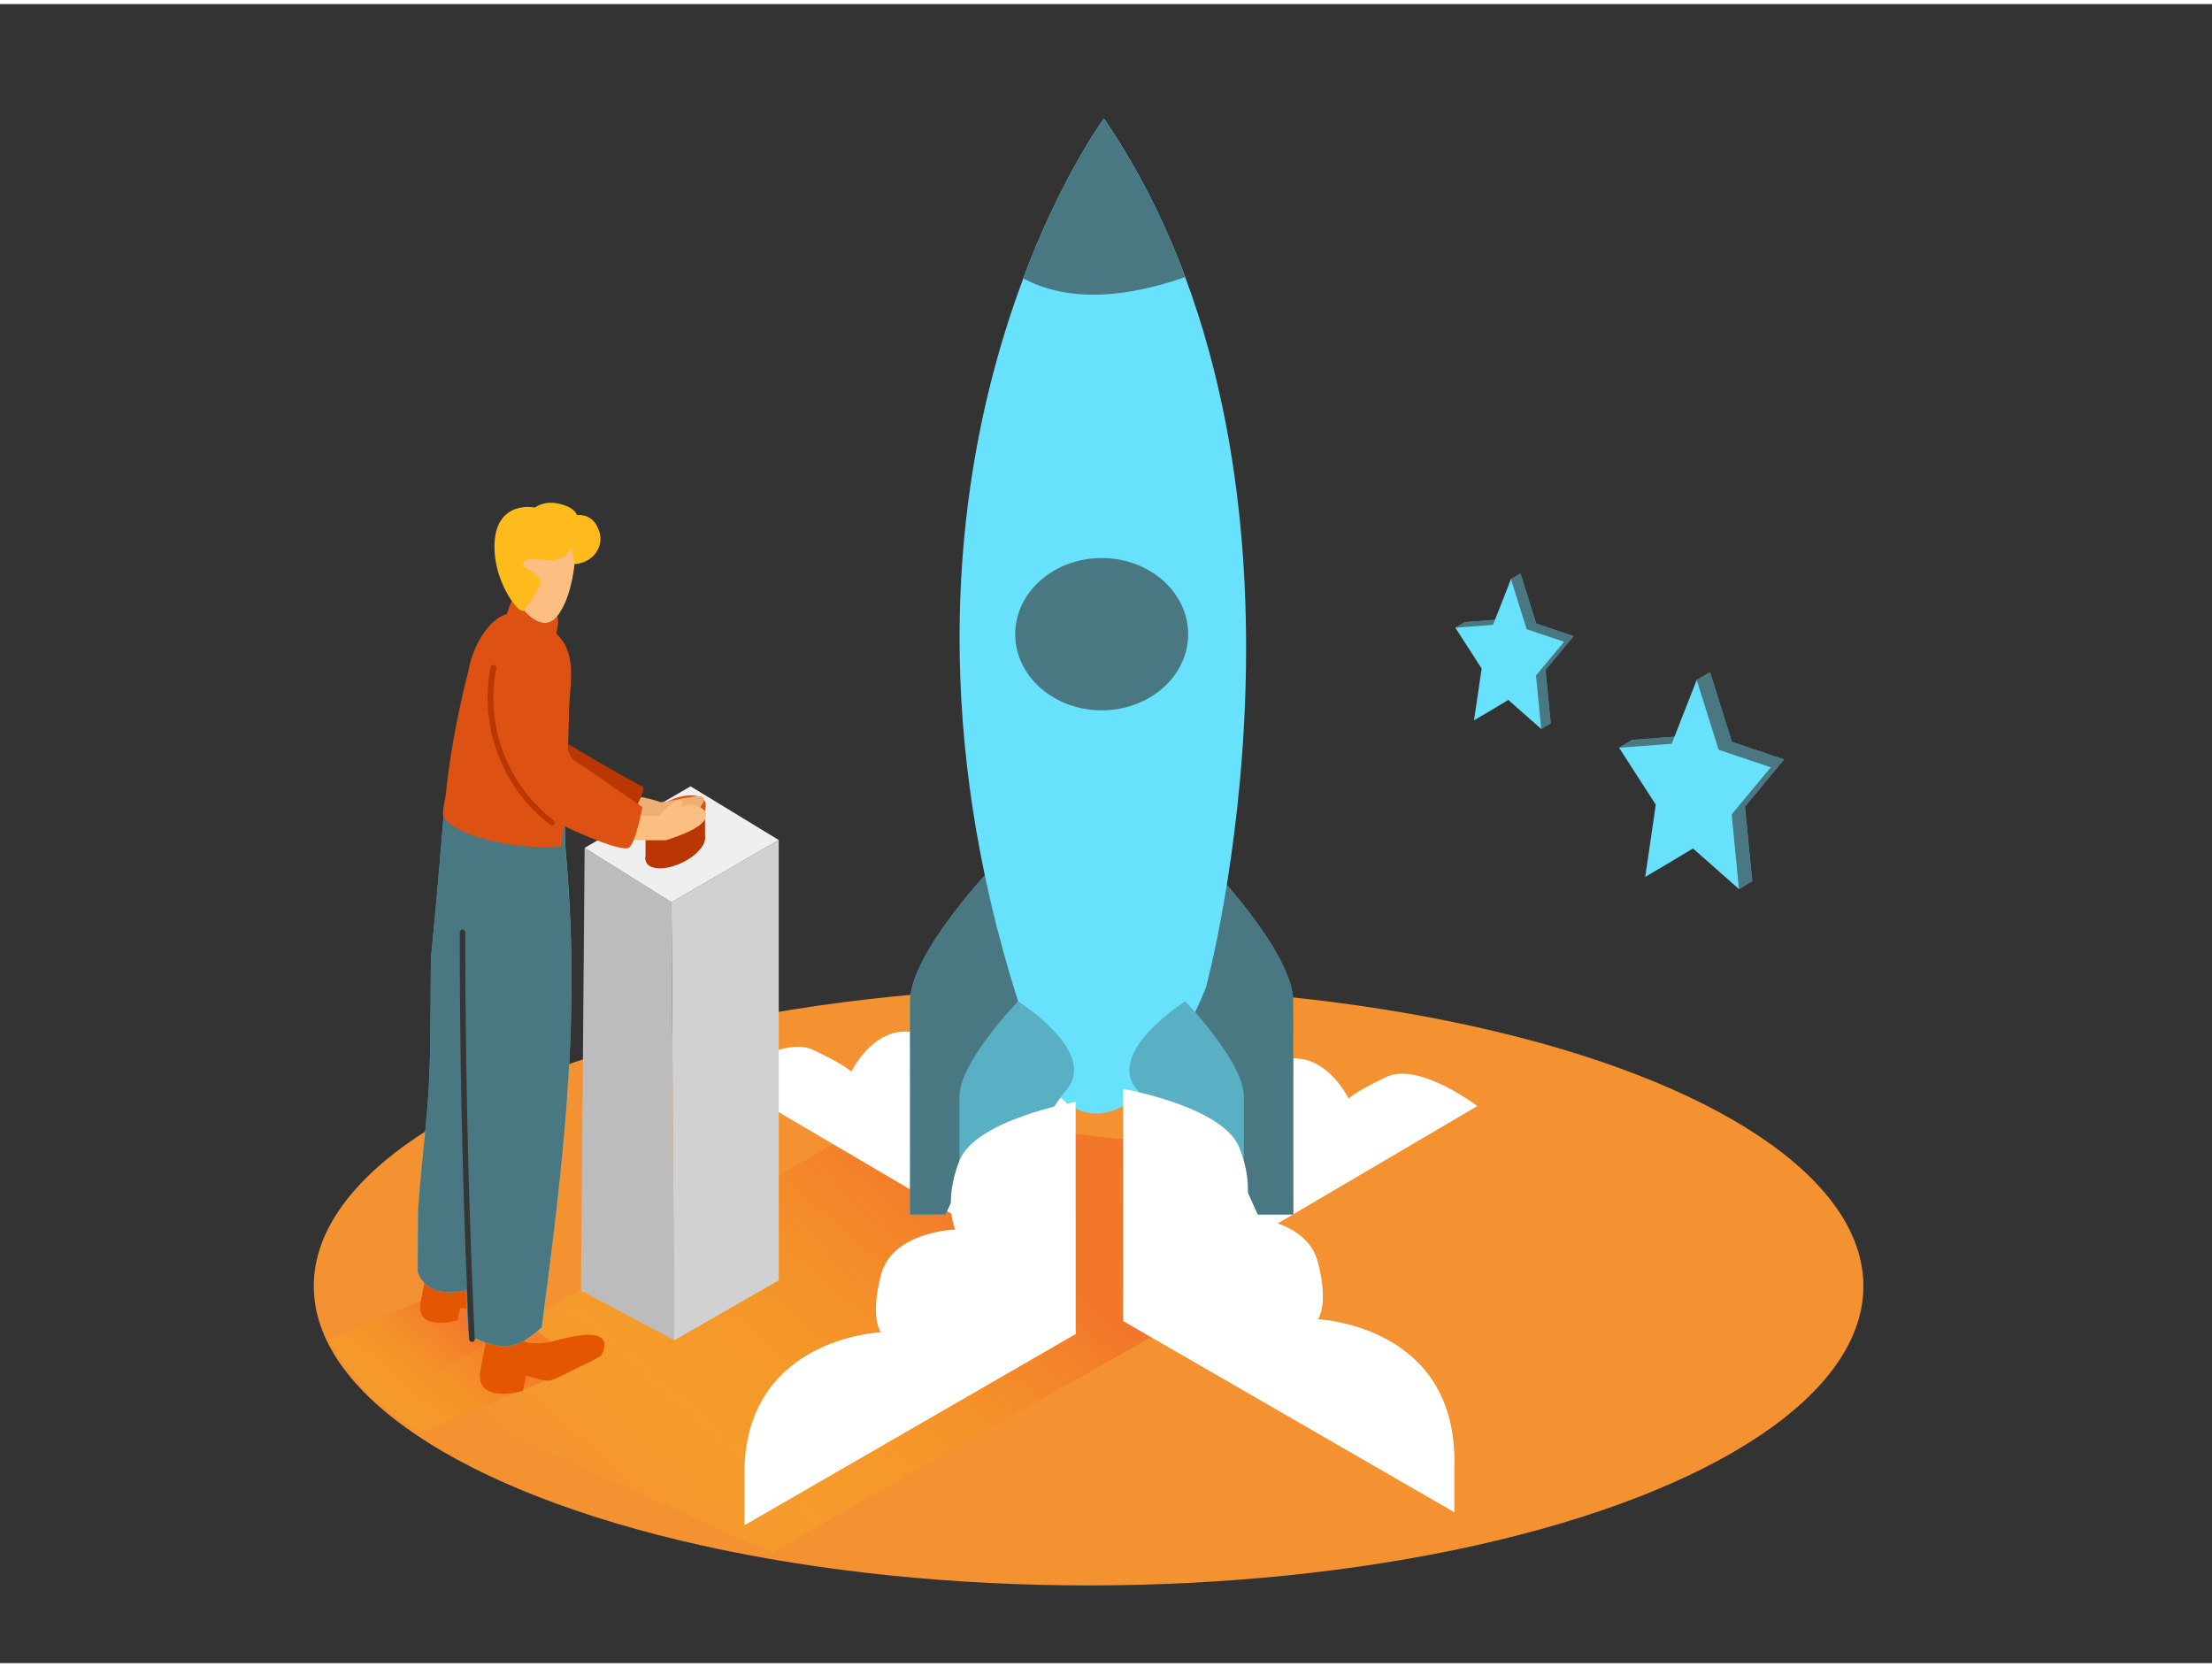 <svg id="Layer_1" data-name="Layer 1" xmlns="http://www.w3.org/2000/svg" xmlns:xlink="http://www.w3.org/1999/xlink" viewBox="0 0 400 300" width="406" height="306" class="illustration styles_illustrationTablet__1DWOa"><rect x="0" y="0" width="400" height="300" fill="#333333" stroke="none"/><defs><linearGradient id="linear-gradient" x1="65.21" y1="264.37" x2="86.12" y2="240.1" gradientUnits="userSpaceOnUse"><stop offset="0" stop-color="#ff0" stop-opacity="0"></stop><stop offset="0.99" stop-color="#f15a24"></stop></linearGradient><linearGradient id="linear-gradient-2" x1="113.86" y1="281.83" x2="172.94" y2="213.27" xlink:href="#linear-gradient"></linearGradient></defs><title>91-100</title><ellipse cx="196.85" cy="231.83" rx="140.11" ry="54.12" fill="#f49231"></ellipse><path d="M75.71,258.48c12.48-5.23,30-12.43,31.51-13.33l-.45-.77a5.6,5.6,0,0,1-3.62-.6c-4.82-2.49-9-5.95-13.3-9.27A4,4,0,0,1,88.66,233l-9.36.15-19.8,8.36a52.8,52.8,0,0,0,6.14,8.76C68.71,253.23,72.31,255.75,75.71,258.48Z" opacity="0.48" fill="url(#linear-gradient)"></path><path d="M139.68,280.12l-66-29.63,86.5-49.87,70.24,7.6L224,232C217.65,235.84,145.89,276.12,139.68,280.12Z" opacity="0.48" fill="url(#linear-gradient-2)"></path><path d="M172.42,218.95l-41.75-24.54s10.56-8.07,16.48-5.25,6.79,3.9,6.79,3.9,4.3-8.88,11.77-7,9.28,7,9.28,7,3.24-8.35,10.56-3.9a17.32,17.32,0,0,1,7.92,12.54l-.8,28.95Z" fill="#fff"></path><path d="M225.4,223.81l41.75-24.54s-10.56-8.07-16.48-5.25-6.79,3.9-6.79,3.9-4.3-8.88-11.77-7-9.28,7-9.28,7-3.24-8.35-10.56-3.9a17.32,17.32,0,0,0-7.92,12.54l.8,28.95Z" fill="#fff"></path><path d="M218.51,155.56s15.39,15.89,15.37,24.93,0,38.4,0,38.4h-6.44s-13.18-30.24-21.59-40.18S218.51,155.56,218.51,155.56Z" fill="#68e1fd"></path><path d="M218.51,155.56s15.39,15.89,15.37,24.93,0,38.4,0,38.4h-6.44s-13.18-30.24-21.59-40.18S218.51,155.56,218.51,155.56Z" fill="#363636" opacity="0.61"></path><path d="M179.92,155.56s-15.39,15.89-15.37,24.93,0,38.4,0,38.4H171s13.18-30.24,21.59-40.18S179.92,155.56,179.92,155.56Z" fill="#68e1fd"></path><path d="M179.92,155.56s-15.39,15.89-15.37,24.93,0,38.4,0,38.4H171s13.18-30.24,21.59-40.18S179.92,155.56,179.92,155.56Z" fill="#363636" opacity="0.61"></path><path d="M214.32,49.36a133.63,133.63,0,0,0-14.69-28.64S192,31,185.05,49.6C193.74,54.27,204.6,52.77,214.32,49.36Z" fill="#68e1fd"></path><ellipse cx="199.22" cy="113.94" rx="15.64" ry="13.77" fill="#68e1fd"></ellipse><path d="M199.63,20.72s-46.37,62.65-15.52,159.62c0,0,3.49,20.71,14.49,20.28s19.49-22.86,19.49-22.86S243.32,84.84,199.63,20.72Z" fill="#68e1fd"></path><path d="M214.32,49.36a133.63,133.63,0,0,0-14.69-28.64S192,31,185.05,49.6C193.74,54.27,204.6,52.77,214.32,49.36Z" fill="#363636" opacity="0.61"></path><ellipse cx="199.22" cy="113.94" rx="15.64" ry="13.77" fill="#363636" opacity="0.61"></ellipse><path d="M184.11,180.34s-10.6,10.95-10.59,17.18,0,26.46,0,26.46H178s9.09-20.84,14.87-27.68S184.11,180.34,184.11,180.34Z" fill="#68e1fd"></path><path d="M214.32,180.34s10.6,10.95,10.59,17.18,0,26.46,0,26.46h-4.44s-9.09-20.84-14.87-27.68S214.32,180.34,214.32,180.34Z" fill="#68e1fd"></path><path d="M184.11,180.34s-10.6,10.95-10.59,17.18,0,26.46,0,26.46H178s9.09-20.84,14.87-27.68S184.11,180.34,184.11,180.34Z" fill="#363636" opacity="0.29"></path><path d="M214.32,180.34s10.6,10.95,10.59,17.18,0,26.46,0,26.46h-4.44s-9.09-20.84-14.87-27.68S214.32,180.34,214.32,180.34Z" fill="#363636" opacity="0.29"></path><path d="M194.51,198.52s-18,3.13-21,10.59-.78,12.48-.78,12.48-11.39.34-13.43,8.23,0,10.35,0,10.35-25.41,1-24.68,26.68v8.22l59.9-34.58Z" fill="#fff"></path><path d="M203.1,196.17s18,3.13,21,10.59.78,12.48.78,12.48,11.39.34,13.43,8.23,0,10.35,0,10.35,25.41,1,24.68,26.68v8.22l-59.9-34.58Z" fill="#fff"></path><polygon points="284.55 114.29 277.79 112.02 274.95 102.97 273.23 103.99 271.42 111.26 264.89 111.75 263.17 112.77 265.55 112.77 269.65 119.13 268.28 128.5 274.45 124.79 277.99 127.91 278.7 131.08 280.42 130.06 279.48 120.39 284.55 114.29" fill="#68e1fd"></polygon><polygon points="284.55 114.29 277.79 112.02 274.95 102.97 273.23 103.99 271.42 111.26 264.89 111.75 263.17 112.77 265.55 112.77 269.65 119.13 268.28 128.5 274.45 124.79 277.99 127.91 278.7 131.08 280.42 130.06 279.48 120.39 284.55 114.29" fill="#363636" opacity="0.61"></polygon><polygon points="273.23 103.99 276.07 113.04 282.83 115.31 277.76 121.41 278.7 131.08 272.73 125.81 266.55 129.52 267.93 120.15 263.17 112.77 269.99 112.25 273.23 103.99" fill="#68e1fd"></polygon><polygon points="140.82 151.16 140.82 230.78 121.93 241.62 121.43 162.42 140.82 151.16" fill="#d1d1d1"></polygon><polygon points="105.72 152.58 105.07 232.63 121.93 241.62 121.43 162.42 105.72 152.58" fill="#bcbcbc"></polygon><polygon points="105.72 152.58 121.43 162.42 140.82 151.16 124.88 141.45 105.72 152.58" fill="#efefef"></polygon><polyline points="116.73 149.42 116.73 154.79 127.49 150.75 127.49 144.26" fill="#ba3602"></polyline><ellipse cx="122.11" cy="152.66" rx="5.83" ry="2.87" transform="translate(-54.08 67.97) rotate(-25.67)" fill="#ba3602"></ellipse><ellipse cx="122.1" cy="146.78" rx="5.96" ry="2.94" transform="translate(-51.53 67.38) rotate(-25.67)" fill="#dd5112"></ellipse><path d="M91.56,110.67s.72-2.7,1.3-3.1,7.43,1.84,7.92,3.1-.49,4.2-.49,4.2" fill="#dd5112"></path><path d="M116,143.39a27.06,27.06,0,0,1,3.31.87c.68.35,6.89-1.55,7.77-.87s-1.44,3-1.84,3.5-8.46,1.82-8.46,1.82l-3.23-.76.54-3.21" fill="#efae73"></path><path d="M115.7,146.78h3.56s4.88-2.15,5.68-2,3.46.58,2.55,2.61-7.1,3.81-7.1,3.81H114" fill="#fcbf81"></path><path d="M119.26,146.78s3.07-3.6,4-2.82-1.84,2.82-1.84,2.82" fill="#fcbf81"></path><path d="M99,131.32c.82,1,16,9.69,17.13,10.13s-2.66,6.5-2.66,6.5l-14.48-5" fill="#ba3602"></path><path d="M88.68,237.83l4.36,2a2.48,2.48,0,0,0,1.68,1.8,1,1,0,0,0,.6.4,11.8,11.8,0,0,0,5.4-.43c2.2-.5,10.85-3,8,2.8-1.62,1-3.4,1.74-5,2.57-.92.47-1.85.93-2.8,1.35a5.32,5.32,0,0,1-1.63.6c-1.22.09-4.08-1.06-4.17-.75s-.56,2.59-.56,2.59-7.87,2.3-7.79-2.84C86.77,247.22,88.68,237.83,88.68,237.83Z" fill="#e55600"></path><path d="M84.72,230.51s7.82-2.75,9.65-2.74,4.82.88,1.9,4c0,0-8.36,4.56-9.42,4.64s-3.54-.92-3.63-.65-.48,2.26-.48,2.26-6.85,2-6.78-2.47c0-.58,1.67-8.75,1.67-8.75" fill="#e55600"></path><path d="M85.64,191.4c.28-15.17,1-30.39-1-45.49.17-3.87-2.52-1.6-2.23-3.12,2.35-12.31,19.26,3.92,19.26,3.92.68.66.47,4.47.54,5.35q.65,7.25.95,14.53c1,24.48-2,48.52-5.18,72.74-4.16,3.62-6.77,4.59-12.76,1.56,0-16,.15-32,.41-48Q85.63,192.12,85.64,191.4Z" fill="#68e1fd"></path><path d="M75.6,218.1c.39-6,1.12-12,1.64-18,.79-9.14.56-18.3.68-27.45,1.14-11.35,2.29-25.77,2.29-25.77l9.39,2.61s6.1,79.1-3.26,82.46-10.81-2.74-10.81-2.74S75.54,224.56,75.6,218.1Z" fill="#68e1fd"></path><path d="M85.54,153.45a.68.68,0,0,1,1.3.43c-4.46,13.65,2.93,27.76,1.5,41.68-.75,7.33-2.05,14.55-2.48,21.93A175.88,175.88,0,0,0,86.1,241c.07.88-1.3.8-1.37-.07a175.88,175.88,0,0,1-.24-23.51c.45-7.78,2-15.4,2.6-23.14C88.21,180.59,81.13,167,85.54,153.45Z" fill="#68e1fd"></path><path d="M103.14,166.59q-.31-7.27-.95-14.53c-.08-.87.14-4.69-.54-5.35,0,0-16.9-16.23-19.26-3.92-.29,1.52,2.41-.75,2.23,3.12.1.76.19,1.52.28,2.28l-4.69-1.31s-1.15,14.42-2.29,25.77c-.12,9.15.12,18.31-.68,27.45-.52,6-1.25,12-1.64,18-.06,6.46-.07,11.12-.07,11.12s1.24,5.17,8.78,3.34c.08,2.79.21,5.58.42,8.37.06.75,1.09.91,1.32.36,5.39,2.52,8,1.48,11.91-2C101.14,215.11,104.18,191.07,103.14,166.59Z" fill="#363636" opacity="0.61"></path><path d="M101.9,115.4a8,8,0,0,0-3.06-2.78c-3.3-1.79-7.14-5.1-11.5,1.32a17.34,17.34,0,0,0-2.6,6.49A166.06,166.06,0,0,0,81.21,138q-.34,2.38-.57,4.78c-.08.82-.86,3.75-.33,4.41,1.26,1.55,3.52,2.56,5.46,3.24a41.18,41.18,0,0,0,11.6,2c.38,0,2.11.08,3.92,0,.94,0,1.58-22.19,1.6-24.28C102.93,124.14,104.19,119.05,101.9,115.4Z" fill="#dd5112"></path><path d="M103.94,97.22c.35.28.16,9.53-3.3,13.6s-9.2-4.39-9.56-8.87S97.32,91.82,103.94,97.22Z" fill="#fcbf81"></path><path d="M103.34,98.24a4.07,4.07,0,0,1-3.77,2.34c-2.61-.2-4.7-.5-5.06.59s4.09,1.7,3,4.06a19.32,19.32,0,0,1-2.79,4.41c-.77,1-5.83-5.56-5.26-12.61s6.81-6.11,7.1-6,1.54-1.33,4.51-.68,3.25,2.05,3.25,2.05a3.6,3.6,0,0,1,3.75,2.24c1.58,3.12-.71,6.44-4.2,6.62Z" fill="#ffba1c"></path><path d="M87.35,119.25a6.35,6.35,0,0,1,1.29-1.7c1.75-1.64,5-2.55,7.07-1.11,3.88,2.64,6,19,8.05,20.28s12.39,8.48,12.39,8.48-1.08,6.17-2.38,7.31-13.62-4.39-16.46-6.52a25.71,25.71,0,0,1-8.95-13.17C87.21,129,85.3,123.17,87.35,119.25Z" fill="#dd5112"></path><path d="M100.08,147.59a27.92,27.92,0,0,1-10.35-27.47c.13-.63-.84-.9-1-.27a29,29,0,0,0,10.81,28.6C100.09,148.84,100.58,148,100.08,147.59Z" fill="#ba3602"></path><path d="M84.14,167.86a.5.5,0,0,0-1,0q0,36.8,1.71,73.57c0,.64,1,.64,1,0Q84.14,204.67,84.14,167.86Z" fill="#363636"></path><polygon points="322.62 136.59 313.18 133.42 309.22 120.8 306.82 122.22 304.3 132.36 295.19 133.05 292.78 134.47 296.1 134.47 301.83 143.34 299.91 156.42 308.53 151.24 313.46 155.6 314.46 160.03 316.86 158.6 315.54 145.11 322.62 136.59" fill="#68e1fd"></polygon><polygon points="322.62 136.59 313.18 133.42 309.22 120.8 306.82 122.22 304.3 132.36 295.19 133.05 292.78 134.47 296.1 134.47 301.83 143.34 299.91 156.42 308.53 151.24 313.46 155.6 314.46 160.03 316.86 158.6 315.54 145.11 322.62 136.59" fill="#363636" opacity="0.61"></polygon><polygon points="306.82 122.22 310.78 134.84 320.21 138.01 313.14 146.53 314.46 160.03 306.13 152.67 297.51 157.84 299.42 144.77 292.78 134.47 302.3 133.75 306.82 122.22" fill="#68e1fd"></polygon></svg>